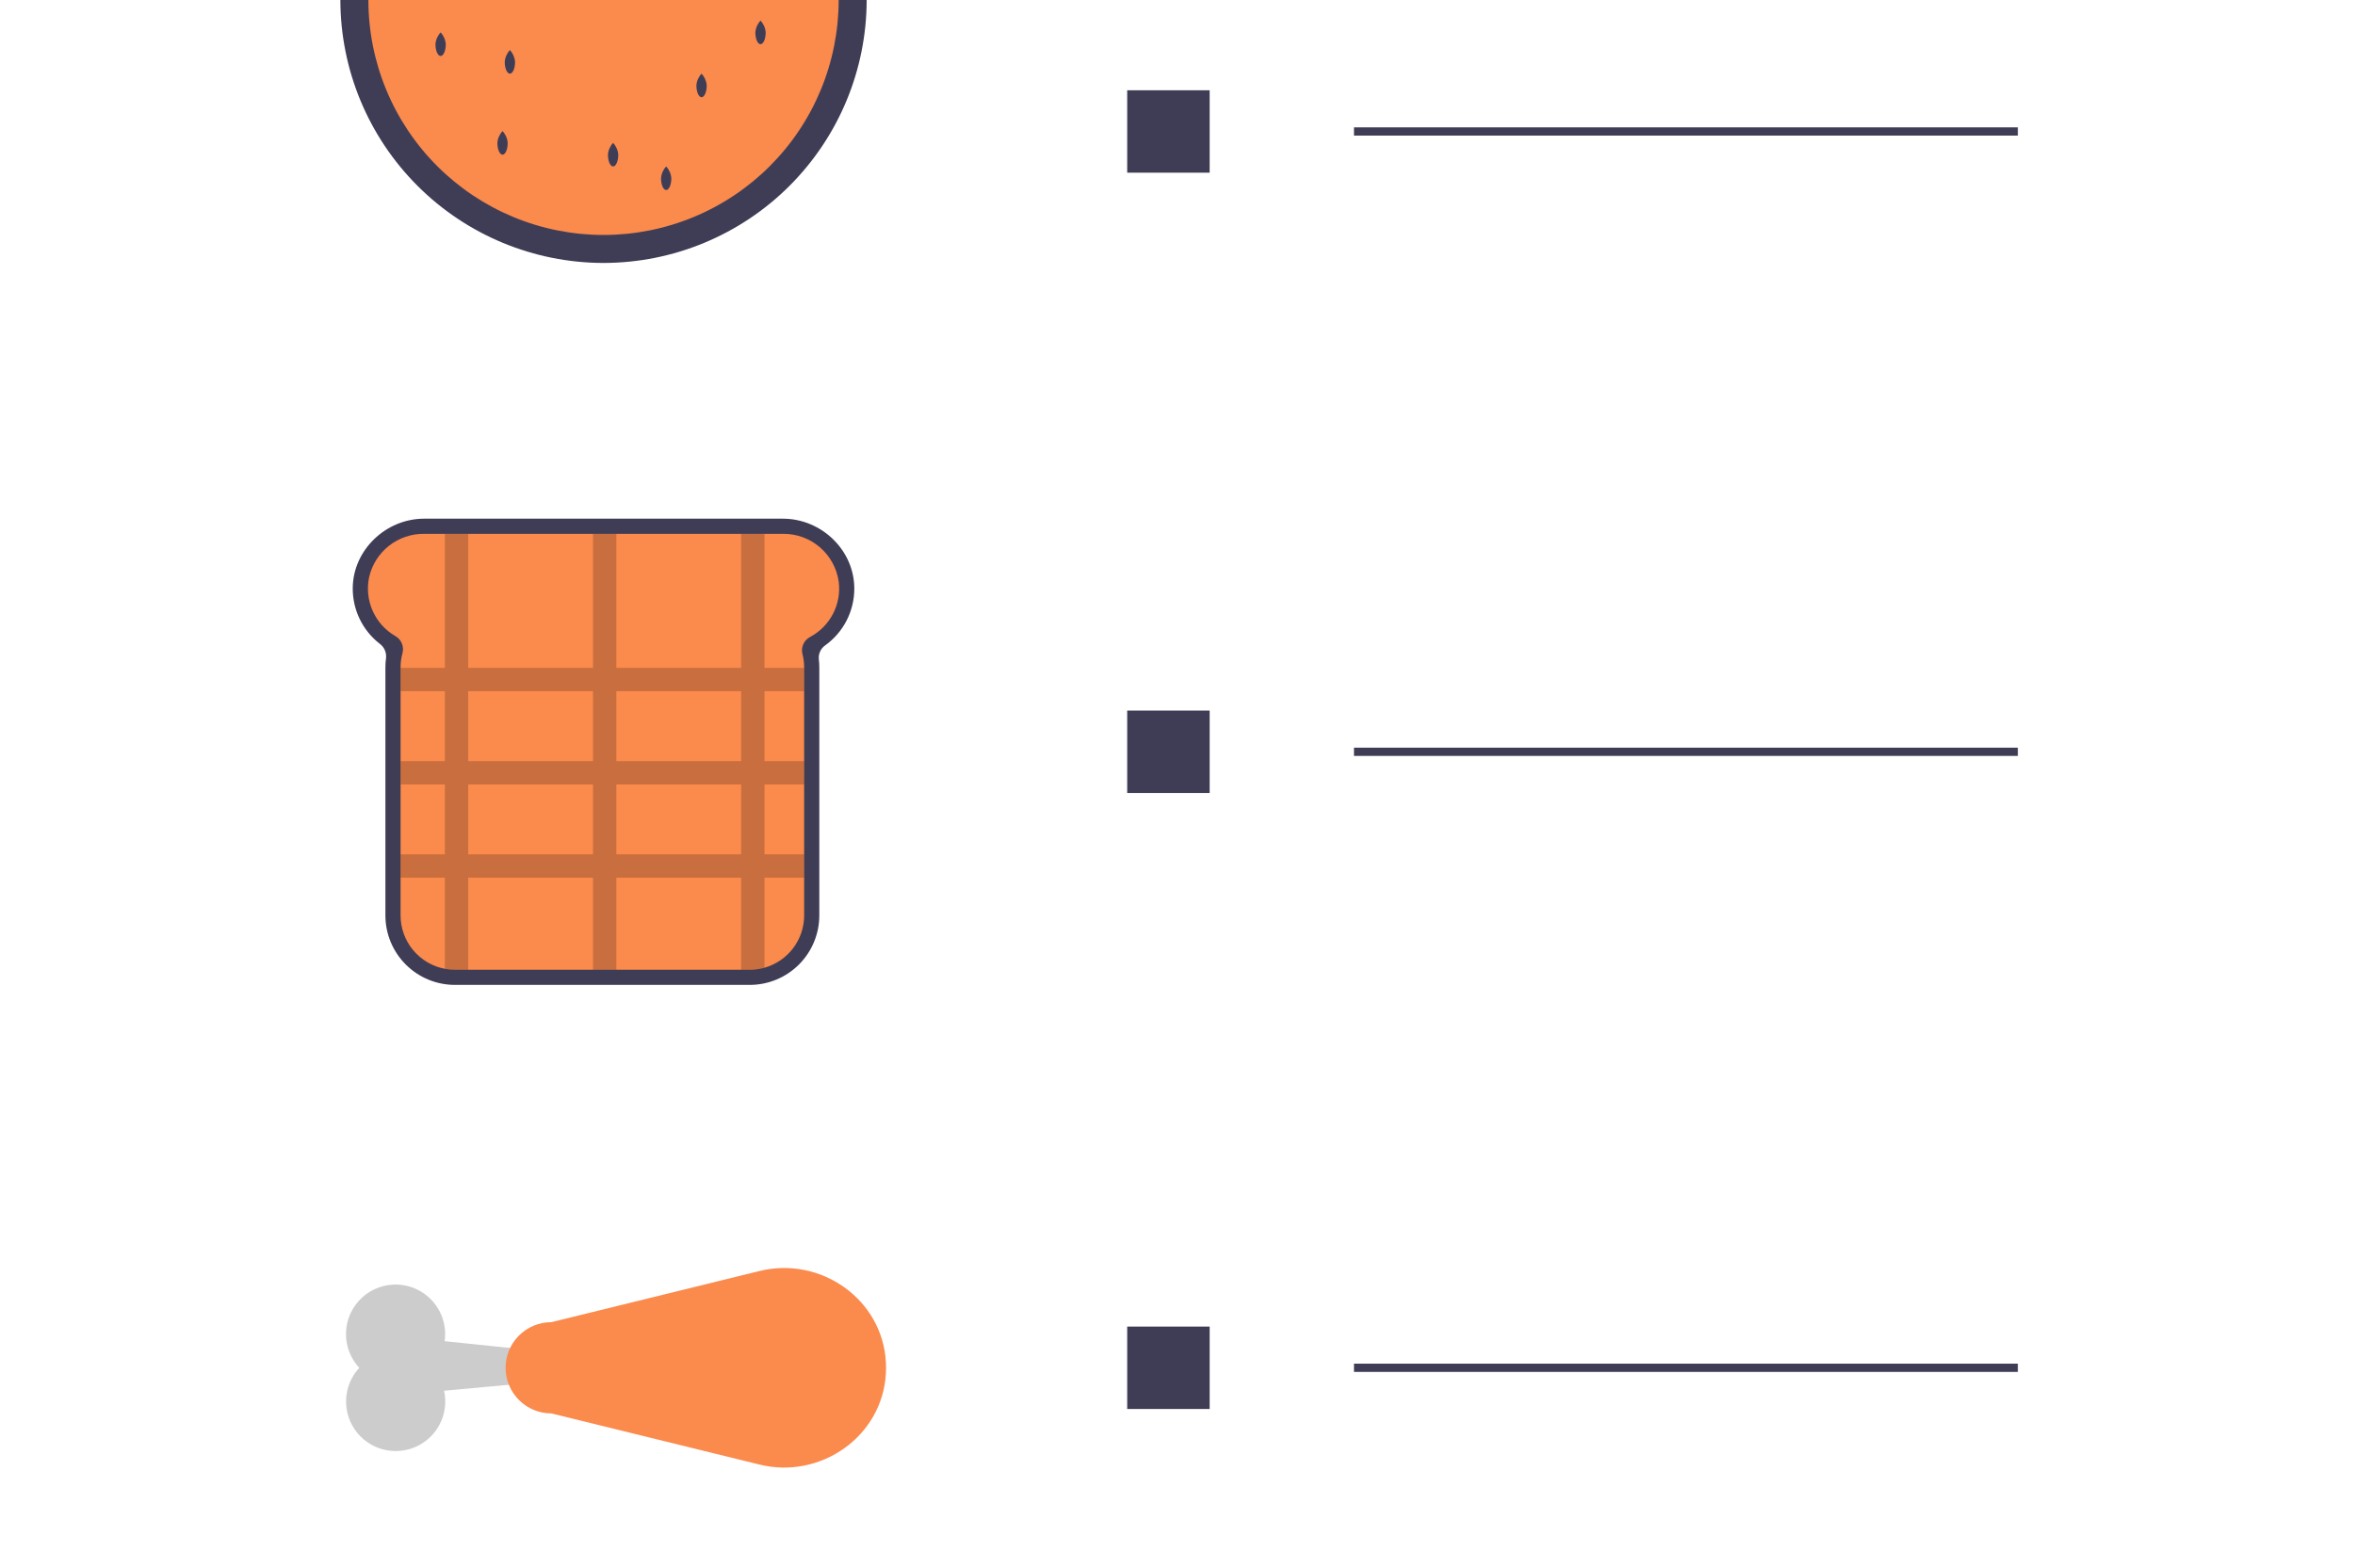 <svg width="512" height="341" viewBox="0 0 512 341" fill="none" xmlns="http://www.w3.org/2000/svg">
<path d="M185.734 128.069C185.769 119.668 178.608 112.796 170.203 112.796H92.207C83.935 112.796 76.787 119.554 76.69 127.822C76.66 130.172 77.177 132.497 78.199 134.613C79.221 136.73 80.721 138.58 82.581 140.018C83.057 140.373 83.432 140.847 83.668 141.392C83.904 141.938 83.993 142.535 83.926 143.126C83.835 143.795 83.79 144.471 83.79 145.147V199.071C83.79 201.056 84.181 203.021 84.941 204.855C85.701 206.689 86.815 208.355 88.219 209.758C89.623 211.162 91.29 212.275 93.125 213.035C94.959 213.794 96.926 214.185 98.912 214.185H163.004C167.015 214.185 170.861 212.593 173.697 209.758C176.533 206.924 178.126 203.079 178.126 199.071V145.147C178.126 144.555 178.092 143.964 178.023 143.377C177.962 142.795 178.057 142.207 178.3 141.675C178.543 141.143 178.923 140.685 179.403 140.35C181.354 138.949 182.946 137.105 184.046 134.971C185.147 132.836 185.725 130.471 185.734 128.069Z" fill="#3F3D56"/>
<path d="M182.356 126.59C181.967 123.665 180.521 120.983 178.292 119.049C176.062 117.116 173.201 116.064 170.249 116.091H92.184C89.424 116.067 86.739 116.984 84.571 118.69C82.403 120.397 80.882 122.792 80.26 125.48C79.727 127.95 79.993 130.525 81.018 132.835C82.043 135.144 83.776 137.069 85.966 138.331C86.598 138.692 87.092 139.254 87.37 139.926C87.648 140.599 87.695 141.345 87.502 142.047C87.225 143.058 87.086 144.101 87.087 145.15V199.068C87.087 201.824 88.05 204.493 89.809 206.614C91.569 208.735 94.014 210.176 96.723 210.687C97.446 210.822 98.179 210.89 98.914 210.89H163.007C164.089 210.892 165.166 210.743 166.207 210.449C168.688 209.751 170.873 208.262 172.43 206.209C173.986 204.155 174.829 201.65 174.829 199.073V145.144C174.829 144.163 174.707 143.186 174.464 142.235C174.398 141.971 174.364 141.7 174.363 141.429C174.363 140.832 174.526 140.248 174.833 139.737C175.14 139.226 175.581 138.809 176.107 138.529L176.112 138.524C178.236 137.397 179.97 135.654 181.084 133.524C182.198 131.394 182.642 128.977 182.356 126.59Z" fill="#FB8A4D"/>
<path opacity="0.2" d="M174.829 150.31V145.241H166.207V116.091H161.135V145.241H134.001V116.091H128.929V145.241H101.795V116.091H96.723V145.241H87.087V150.31H96.723V165.518H87.087V170.588H96.723V185.796H87.087V190.866H96.723V210.687C97.446 210.822 98.179 210.89 98.914 210.89H101.795V190.866H128.929V210.89H134.001V190.866H161.135V210.89H163.007C164.089 210.892 165.166 210.743 166.207 210.449V190.866H174.829V185.796H166.207V170.588H174.829V165.518H166.207V150.31H174.829ZM101.795 150.31H128.929V165.518H101.795V150.31ZM101.795 185.796V170.588H128.929V185.796H101.795ZM161.135 185.796H134.001V170.588H161.135V185.796ZM161.135 165.518H134.001V150.31H161.135V165.518Z" fill="black"/>
<path d="M185.378 0C185.378 7.11 183.977 14.15 181.255 20.719C178.533 27.288 174.543 33.256 169.513 38.284C164.483 43.311 158.512 47.299 151.94 50.02C145.369 52.741 138.325 54.141 131.212 54.141C124.098 54.141 117.055 52.741 110.483 50.02C103.911 47.299 97.94 43.311 92.91 38.284C87.88 33.256 83.89 27.288 81.168 20.719C78.446 14.15 77.045 7.11 77.045 0H185.378Z" fill="#FB8A4D"/>
<path d="M96.917 9.611C96.917 11.027 96.414 12.174 95.795 12.174C95.175 12.174 94.673 11.027 94.673 9.611C94.741 8.653 95.137 7.748 95.795 7.048C96.452 7.748 96.849 8.653 96.917 9.611Z" fill="#3F3D56"/>
<path d="M153.648 18.581C153.648 19.996 153.145 21.144 152.526 21.144C151.906 21.144 151.404 19.996 151.404 18.581C151.472 17.623 151.868 16.718 152.526 16.018C153.183 16.718 153.579 17.623 153.648 18.581Z" fill="#3F3D56"/>
<path d="M111.981 13.455C111.981 14.871 111.479 16.018 110.859 16.018C110.239 16.018 109.737 14.871 109.737 13.455C109.805 12.498 110.201 11.592 110.859 10.892C111.517 11.592 111.913 12.498 111.981 13.455Z" fill="#3F3D56"/>
<path d="M134.417 33.638C134.417 35.053 133.914 36.201 133.295 36.201C132.675 36.201 132.173 35.053 132.173 33.638C132.241 32.68 132.637 31.775 133.295 31.075C133.952 31.775 134.349 32.68 134.417 33.638Z" fill="#3F3D56"/>
<path d="M110.378 31.075C110.378 32.491 109.876 33.638 109.256 33.638C108.637 33.638 108.135 32.491 108.135 31.075C108.203 30.117 108.599 29.212 109.256 28.512C109.914 29.212 110.31 30.117 110.378 31.075Z" fill="#3F3D56"/>
<path d="M166.468 7.048C166.468 8.463 165.966 9.611 165.346 9.611C164.727 9.611 164.224 8.463 164.224 7.048C164.292 6.09 164.689 5.185 165.346 4.485C166.004 5.185 166.4 6.09 166.468 7.048Z" fill="#3F3D56"/>
<path d="M145.955 38.764C145.955 40.179 145.453 41.327 144.833 41.327C144.214 41.327 143.712 40.179 143.712 38.764C143.78 37.806 144.176 36.901 144.833 36.201C145.491 36.901 145.887 37.806 145.955 38.764Z" fill="#3F3D56"/>
<path d="M131.212 57.185C116.043 57.168 101.501 51.137 90.776 40.417C80.05 29.696 74.017 15.161 74 0H80.09C80.09 6.71 81.412 13.355 83.981 19.554C86.55 25.754 90.316 31.387 95.063 36.132C99.81 40.877 105.446 44.64 111.648 47.208C117.85 49.776 124.498 51.098 131.212 51.098C137.925 51.098 144.573 49.776 150.775 47.208C156.977 44.64 162.613 40.877 167.36 36.132C172.107 31.387 175.873 25.754 178.442 19.554C181.011 13.355 182.333 6.71 182.333 0H188.423C188.406 15.161 182.373 29.696 171.647 40.417C160.922 51.137 146.38 57.168 131.212 57.185Z" fill="#3F3D56"/>
<path d="M262.992 19.632H245.063V37.553H262.992V19.632Z" fill="#3F3D56"/>
<path d="M438.7 27.696H294.369V29.488H438.7V27.696Z" fill="#3F3D56"/>
<path d="M262.992 154.53H245.063V172.451H262.992V154.53Z" fill="#3F3D56"/>
<path d="M438.7 162.595H294.369V164.387H438.7V162.595Z" fill="#3F3D56"/>
<path d="M262.992 288.491H245.063V306.412H262.992V288.491Z" fill="#3F3D56"/>
<path d="M438.7 296.555H294.369V298.348H438.7V296.555Z" fill="#3F3D56"/>
<path d="M130.608 295.179L96.666 291.667C96.927 289.865 96.727 288.027 96.084 286.324C95.442 284.621 94.378 283.108 92.992 281.927C91.606 280.746 89.943 279.936 88.159 279.572C86.374 279.207 84.527 279.301 82.789 279.844C81.05 280.387 79.478 281.361 78.219 282.676C76.959 283.991 76.054 285.603 75.587 287.362C75.12 289.122 75.107 290.971 75.548 292.737C75.99 294.503 76.873 296.128 78.113 297.461C76.853 298.821 75.965 300.484 75.536 302.288C75.106 304.092 75.15 305.976 75.663 307.758C76.175 309.54 77.139 311.16 78.461 312.461C79.784 313.761 81.419 314.699 83.21 315.183C85.001 315.667 86.886 315.681 88.684 315.223C90.482 314.766 92.131 313.852 93.472 312.571C94.813 311.29 95.801 309.684 96.34 307.91C96.878 306.135 96.95 304.252 96.547 302.442L130.608 299.312V295.179Z" fill="#CCCCCC"/>
<path d="M165.124 318.497C178.467 321.776 191.909 312.317 192.605 298.6C192.624 298.219 192.634 297.837 192.634 297.451C192.634 297.066 192.624 296.683 192.605 296.303C191.909 282.586 178.467 273.126 165.124 276.406L119.857 287.532C118.553 287.531 117.262 287.786 116.057 288.284C114.852 288.782 113.756 289.513 112.834 290.434C111.911 291.355 111.179 292.449 110.68 293.653C110.181 294.857 109.924 296.148 109.924 297.451C109.924 298.755 110.181 300.045 110.68 301.25C111.179 302.454 111.911 303.548 112.834 304.469C113.756 305.39 114.852 306.121 116.057 306.618C117.262 307.116 118.553 307.372 119.857 307.371L165.124 318.497Z" fill="#FB8A4D"/>
</svg>

